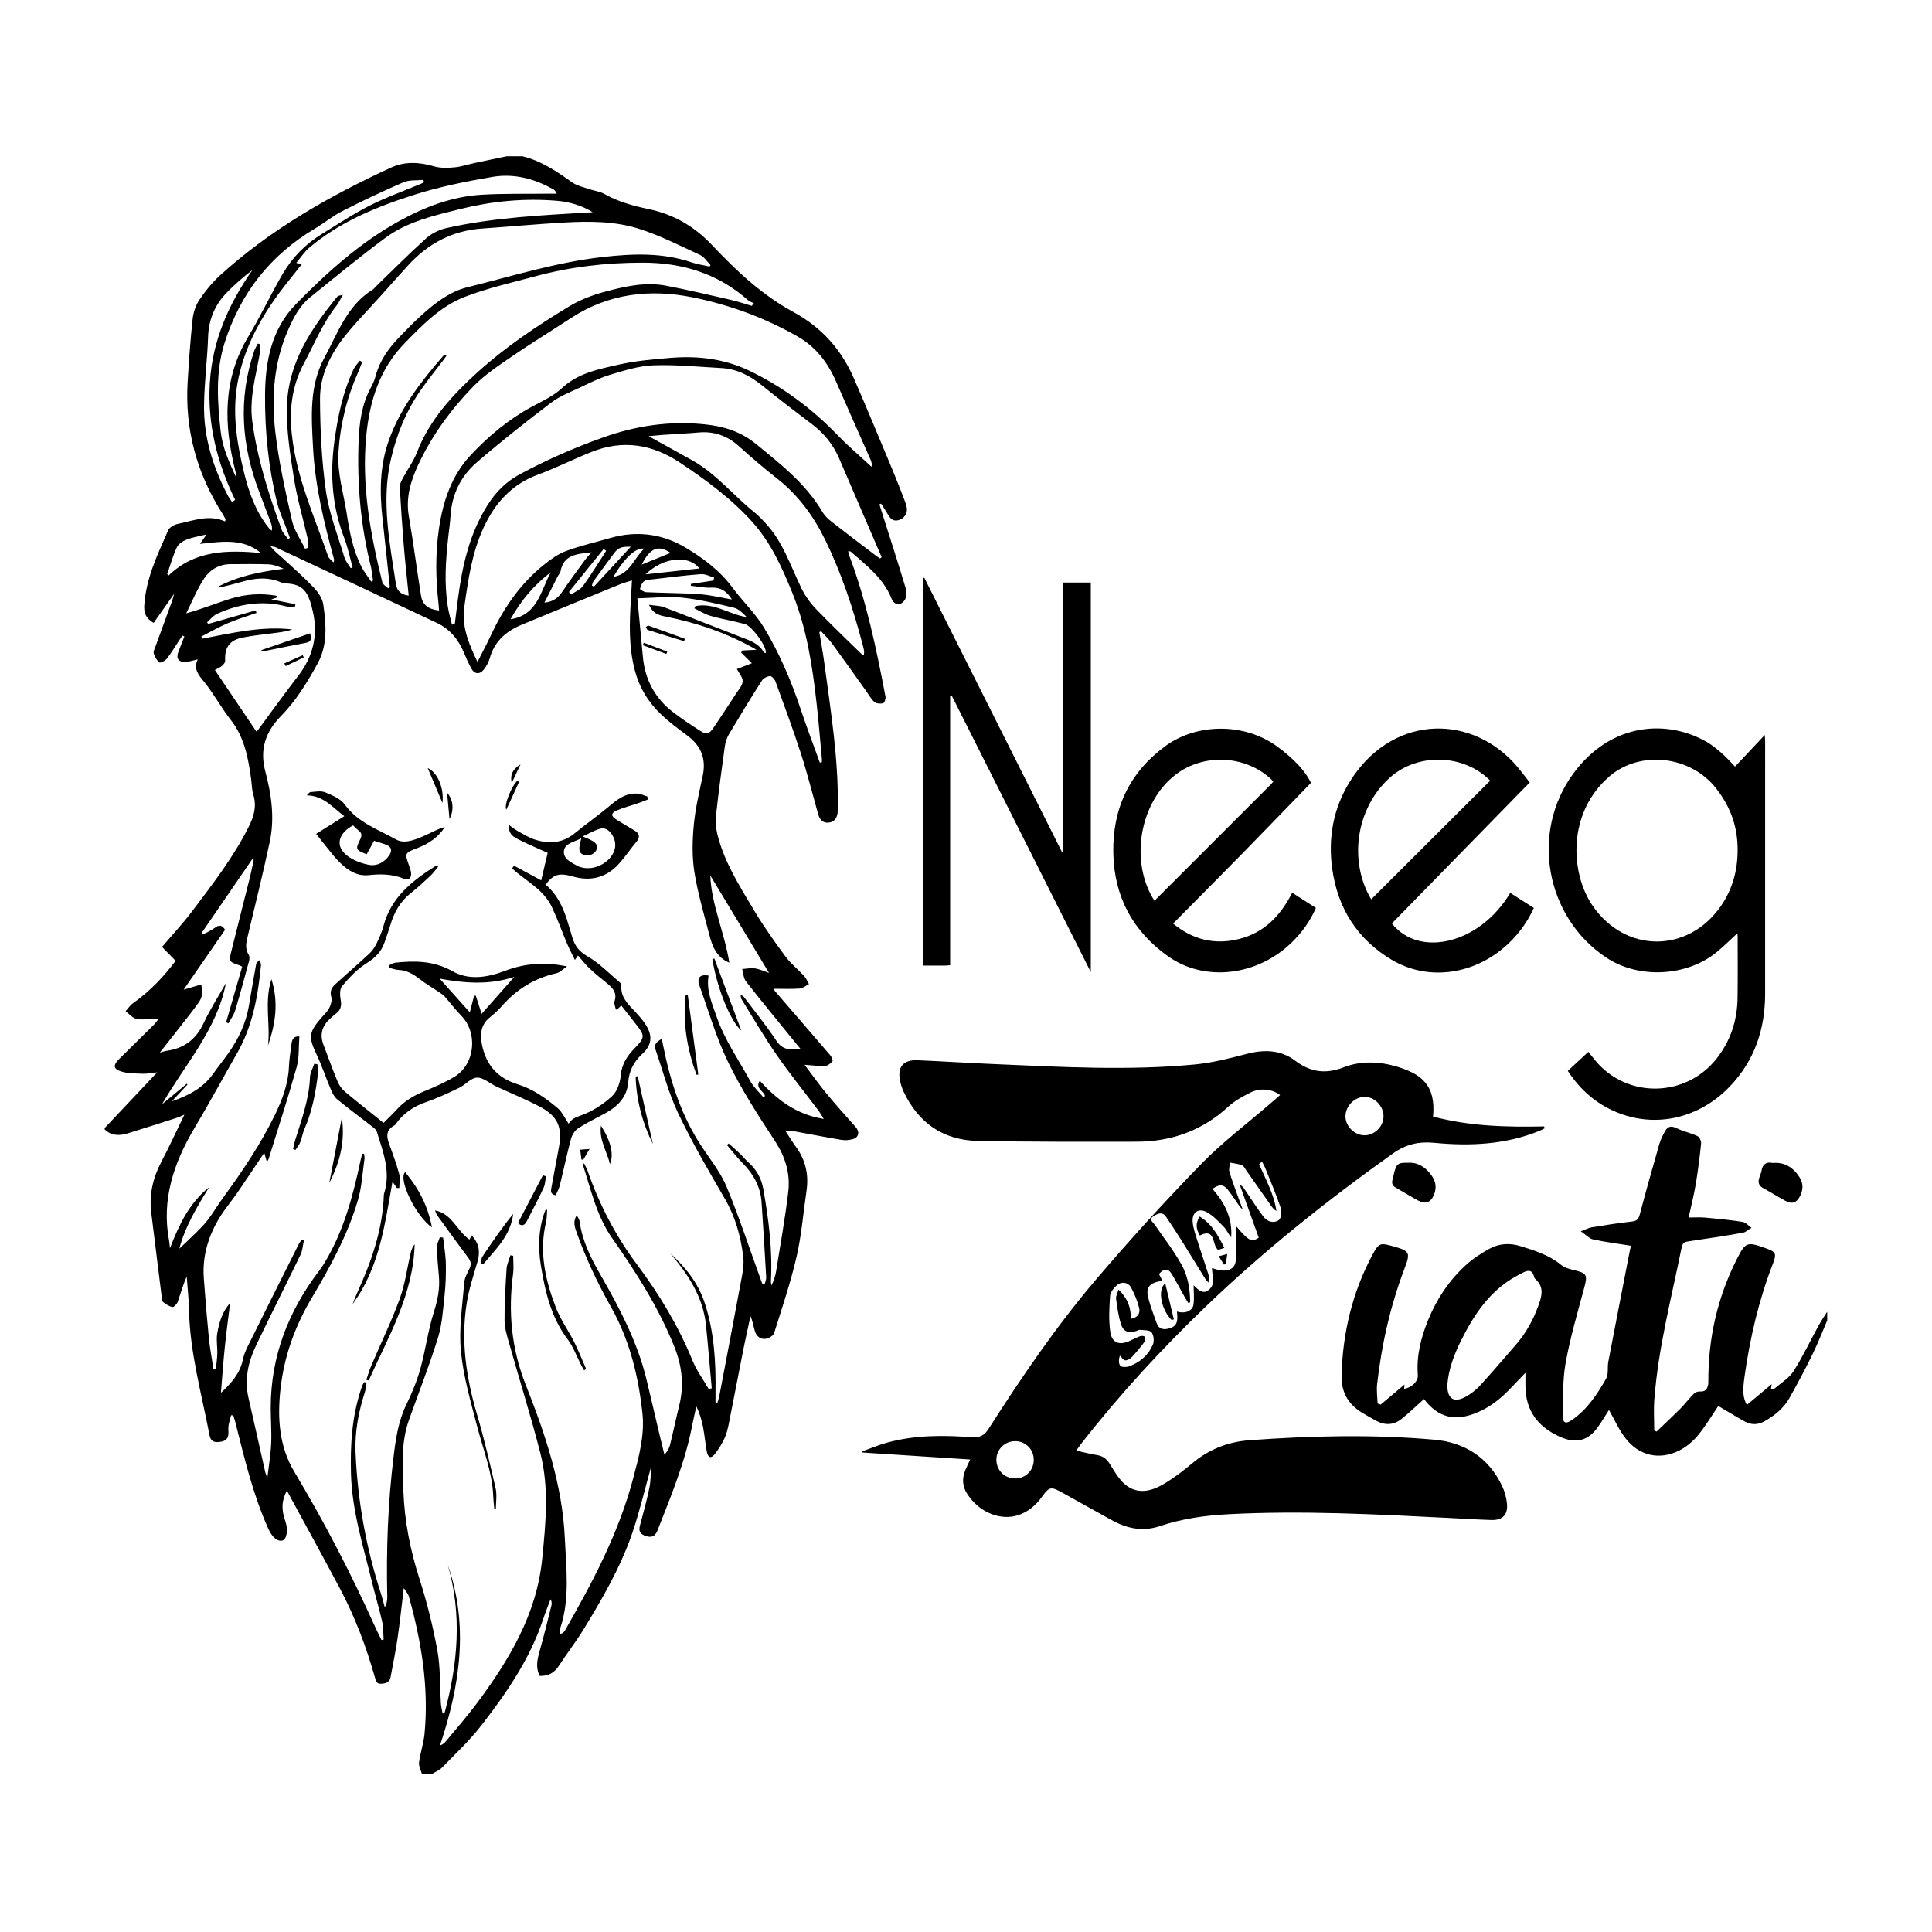 <?xml version="1.0" encoding="utf-8"?>
<!-- Generator: Adobe Illustrator 25.0.1, SVG Export Plug-In . SVG Version: 6.00 Build 0)  -->
<svg version="1.1" id="Layer_1" xmlns="http://www.w3.org/2000/svg" xmlns:xlink="http://www.w3.org/1999/xlink" x="0px" y="0px"
	 viewBox="0 0 1080 1080" style="enable-background:new 0 0 1080 1080;" xml:space="preserve">
<g>
	<path d="M292.06,87.35c10.46,2.58,19.14,8.43,27.75,14.58c2.71,1.93,6.31,2.66,9.55,3.79c2.76,0.96,5.86,1.24,8.35,2.64
		c7.79,4.41,16.19,6.7,24.86,8.52c13.96,2.93,25.61,9.64,35.56,20.21c13.47,14.3,27.92,27.86,45.31,37.29
		c15.8,8.57,26.83,20.92,33.87,37.08c7.4,17.01,14.47,34.16,21.63,51.27c2.17,5.17,4.19,10.4,6.22,15.63
		c0.68,1.74,1.38,3.51,1.72,5.33c0.6,3.23-1.39,6.14-4.55,7.06c-3.12,0.91-4.68-0.96-6.05-3.3c-1.18-2.02-2.5-3.96-3.76-5.93
		c-0.31,0.14-0.61,0.29-0.92,0.43c0.53,1.7,1.06,3.39,1.6,5.09c4.43,14.01,8.97,27.98,13.18,42.05c0.59,1.97,0.39,4.96-0.76,6.51
		c-2.48,3.35-5.77,2.69-7.33-1.2c-4.56-11.31-13.97-18.33-22.67-26c-0.26-0.23-0.74-0.2-1.46-0.38c0.14,0.78,0.16,1.42,0.37,1.98
		c9.76,25.72,15.35,52.52,20.47,79.43c0.22,1.18-0.6,3.53-1.33,3.7c-1.52,0.37-3.75,0.17-4.88-0.76c-1.8-1.49-2.94-3.76-4.34-5.71
		c-6.45-9.02-12.84-18.08-19.39-27.03c-1.77-2.43-4.02-4.51-6.05-6.75c-0.33,0.15-0.66,0.3-1,0.46c0.96,5.92,2.07,11.82,2.86,17.76
		c3.53,26.49,7.85,52.91,7.47,79.76c-0.01,0.94,0.04,1.88-0.04,2.81c-0.26,3.25-1.6,5.85-5.1,6.19c-3.33,0.33-5.04-1.85-5.89-4.87
		c-3.17-11.31-6.03-22.72-9.64-33.89c-4.35-13.46-9.29-26.74-14.13-40.04c-0.48-1.31-2.07-3.16-3.07-3.11
		c-1.59,0.08-3.71,1.16-4.56,2.49c-6.31,9.9-12.44,19.93-18.44,30.02c-1.19,2.01-1.96,4.44-2.29,6.76
		c-1.77,12.7-3.49,25.4-4.88,38.14c-0.39,3.61-0.17,7.47,0.7,10.99c3.83,15.54,12.39,28.91,20.45,42.42
		c5.33,8.93,11.38,17.46,17.56,25.84c2.98,4.04,7.08,7.24,10.51,10.97c1.16,1.27,1.81,3.01,2.69,4.53c-1.7,0.87-3.36,2.35-5.11,2.48
		c-4.77,0.35-9.58,0.12-14.58,0.12c0.19,0.37,0.36,0.96,0.73,1.38c10.3,11.94,20.64,23.85,30.89,35.83c0.75,0.88,1.59,2.82,1.2,3.3
		c-0.99,1.21-2.62,2.56-4.06,2.63c-3.53,0.17-7.1-0.34-11.52-0.64c4.3,5.68,7.96,10.89,12.01,15.78
		c5.34,6.46,10.93,12.71,16.5,18.96c2.42,2.71,1.9,5.86-1.58,6.83c-1.98,0.56-4.24,0.75-6.26,0.42c-8.56-1.42-17.07-3.12-25.61-4.66
		c-1.69-0.3-3.42-0.34-5.91-0.58c2.27,3.45,4.04,6.39,6.06,9.16c5.41,7.43,7.19,15.65,5.86,24.67c-1.82,12.29-2.78,24.77-5.57,36.84
		c-3.33,14.41-8.09,28.49-12.54,42.61c-0.46,1.46-2.99,2.92-4.74,3.17c-2.92,0.43-5.14-1.47-6-4.29c-0.81-2.66-1.17-5.46-2.46-8.37
		c-1.31,6.09-2.7,12.17-3.92,18.27c-2.47,12.42-4.82,24.87-7.3,37.29c-0.78,3.92-1.39,7.97-2.86,11.64
		c-1.4,3.52-3.53,6.84-5.86,9.86c-2.07,2.68-3.83,2.1-4.46-1.28c-0.83-4.46-1.21-9.01-2.06-13.47c-0.76-4.02-1.89-7.96-3.79-11.89
		c-0.79,3.54-1.66,7.07-2.34,10.63c-3.74,19.68-11.29,38.12-18.56,56.64c-1.17,2.98-2.19,6.91-7.31,5.21
		c-3.28-1.09-4.17-2.74-3.3-5.96c1.88-6.96,3.78-13.93,5.25-20.98c0.79-3.81,0.7-7.8,1.03-12.05c-3.62,12.89-6.52,25.46-10.69,37.6
		c-6.55,19.03-16.65,36.4-27.09,53.51c-4.31,7.06-9.44,13.61-13.95,20.55c-2.51,3.86-5.84,5.62-10.57,5.54
		c-2.55-4.81-1.32-9.6,0.09-14.55c2.33-8.21,4.33-16.51,6.41-24.79c0.27-1.07,0.23-2.23-0.5-3.53c-1.41,3.79-2.92,7.53-4.2,11.36
		c-7.39,22.16-20.43,41.1-34.54,59.28c-6.52,8.39-14.41,15.73-21.84,23.39c-1.52,1.57-3.76,2.44-5.67,3.63c-1.87,0-3.74,0-5.62,0
		c-0.59-2.15-1.9-4.39-1.63-6.43c0.7-5.41,2.58-10.69,3.09-16.11c2.48-26.19-1.81-51.66-8.79-76.79c-0.37-1.34-1.47-2.48-2.81-4.64
		c-1.24,10.16-2.16,19.07-3.46,27.92c-1.08,7.38-2.59,14.71-3.96,22.05c-0.51,2.73-2.44,3.35-5.01,3.57
		c-2.94,0.25-3.19-1.68-3.73-3.59c-4.85-17.14-11.11-33.75-19.46-49.49c-9.69-18.25-19.68-36.34-29.76-54.92
		c-3.02,5.92-3.13,10.68-0.79,17.34c1.59,4.52,0.77,9.85-1.62,10.56c-2.75,0.81-5.82-1.83-7.92-6.48
		c-8.61-19.11-13.35-39.41-18.46-59.59c-0.33-1.31-0.78-2.58-1.18-3.87c-0.4-0.01-0.8-0.02-1.2-0.03c-0.5,1.95-1.14,3.87-1.44,5.85
		c-0.24,1.57,0.07,3.2-0.07,4.79c-0.31,3.5-2.95,4.07-5.75,4.32c-2.73,0.24-4.27-1.05-4.78-3.72c-4.45-23.33-11.01-46.3-11.49-70.3
		c-0.12-6.15-0.84-12.3-1.28-18.45c-2.14,4.65-3.38,9.39-4.99,14.01c-0.44,1.26-2.17,3.13-2.98,2.98c-1.87-0.34-3.7-1.58-5.24-2.82
		c-0.65-0.53-0.65-1.97-0.79-3.02c-1.96-15.62-3.89-31.25-5.82-46.88c-1.26-10.16,0.95-19.56,5.71-28.59
		c4.38-8.32,8.27-16.89,12.81-26.24c-1.89,0.82-2.79,1.3-3.75,1.61c-9.25,2.97-18.49,5.97-27.78,8.82
		c-4.63,1.42-9.16,1.52-13.02-2.14c0-0.27,0-0.53,0-0.8c9.55-10.13,19.1-20.27,29.35-31.15c-3.51,0.37-5.76,0.87-7.98,0.78
		c-4.05-0.17-8.29-0.06-12.08-1.24c-4.55-1.42-4.67-3.53-1.26-6.91c6.55-6.48,13.13-12.94,19.67-19.43c0.69-0.69,1.22-1.54,2.4-3.04
		c-2.12,0-3.37-0.01-4.63,0c-2.66,0.02-5.48,0.63-7.92-0.09c-2.18-0.65-3.92-2.77-5.86-4.23c1.36-1.5,2.5-3.33,4.12-4.46
		c9.51-6.64,17.27-14.95,23.85-23.7c-2.9-2.96-5.53-5.64-7.6-7.76c6.08-7.16,11.92-13.39,17.01-20.18
		C119.01,494,130.66,479,139.17,461.9c2.83-5.68,4.41-11.32,2.43-17.69c-0.82-2.64-0.8-5.54-1.17-8.32
		c-1.61-11.97-3.7-23.66-11.54-33.62c-5.27-6.7-9.33-14.36-14.68-20.99c-3.17-3.93-6.25-7.22-3.66-12.71
		c-2.53,0.57-4.58,1.29-6.66,1.43c-4.03,0.27-5.56-1.85-4.2-5.54c1.07-2.9,2.25-5.77,3.38-8.65c-0.36-0.18-0.72-0.36-1.09-0.53
		c-0.77,1.15-1.55,2.3-2.32,3.46c-2.14,3.23-4.11,6.59-6.51,9.61c-0.89,1.12-3.55,2.39-4.05,1.97c-1.46-1.22-2.62-3.15-3.14-5.01
		c-0.34-1.21,0.55-2.82,1.05-4.19c3.05-8.41,6.14-16.8,9.2-25.21c0.36-1,0.59-2.05,1.13-3.97c-4.22,5.99-7.86,11.15-11.46,16.26
		c-4.37-2.57-5.53-5.51-5.22-10.02c1.03-15.07,7.45-28.32,13.35-41.74c0.74-1.68,3.33-3.16,5.3-3.56c8.76-1.79,17.45-5.47,26.5-1.39
		c0.16-0.8,0.33-1.12,0.24-1.3c-0.55-1.06-1.12-2.11-1.76-3.12c-14.35-22.57-21.05-47.16-19.38-73.91
		c0.73-11.58,1.51-23.17,2.76-34.7c0.4-3.73,1.69-7.74,3.76-10.83c3.32-4.94,7.19-9.7,11.58-13.7c28.25-25.67,61-44.31,95.45-60.18
		c7.93-3.66,15.97-3.14,24.25-0.74c3.53,1.03,7.55,0.89,11.29,0.55c3.82-0.35,7.55-1.63,11.33-2.44c5.97-1.28,11.94-2.52,17.92-3.77
		C286.18,87.35,289.12,87.35,292.06,87.35z M369.55,580.87c0.28,0.35,0.53,0.52,0.59,0.75c0.19,0.78,0.31,1.57,0.46,2.36
		c4.04,20.44,10.28,40.01,22.03,57.52c4.83,7.2,10.37,14.22,13.64,22.12c6.97,16.87,12.68,34.27,18.9,51.44
		c0.35,0.95,0.71,1.9,1.06,2.85c0.39,0.03,0.78,0.05,1.17,0.08c0.32-1.33,0.98-2.67,0.91-3.97c-0.79-13.99-1.64-27.97-2.59-41.95
		c-0.59-8.67-4.53-15.75-10.58-21.88c-3.12-3.15-5.84-6.7-8.74-10.07c0.3-0.3,0.61-0.6,0.91-0.9c2.02,1.8,4.09,3.55,6.05,5.41
		c1.64,1.56,3.05,3.38,4.75,4.87c4.72,4.13,7.56,9.22,8.63,15.4c2.93,16.89,5.17,33.83,4.21,51.04c-0.05,0.9,0.17,1.81,0.27,2.71
		c1.28-2.64,2.18-5.17,2.59-7.78c2.39-14.89,5.07-29.75,6.84-44.71c1.21-10.2-1.67-19.52-7.5-28.4c-9.36-14.25-18.65-28.71-26.11-44
		c-6.69-13.72-10.94-28.64-16.13-43.08c-1.49-4.13,0.6-6.2,5.19-5.33c-1.43,8.3,1.95,15.62,4.57,23.2
		c4.45,12.88,12.3,23.93,18.69,35.74c1.81,3.34,4.83,6.03,7.3,9.02c0.33-0.21,0.65-0.42,0.98-0.63c-0.68-2.86-5.72-4.39-2.9-8.53
		c9.57,10.55,20.36,18.9,35.74,21.33c-1.33-2.11-2.07-3.51-3.02-4.76c-7.79-10.35-15.97-20.43-23.34-31.07
		c-6.98-10.07-13.14-20.7-19.62-31.11c-0.39-0.63-0.33-1.54-0.48-2.32c1.13,0.3,1.66,0.84,2.11,1.44
		c6.02,8.02,12.39,15.8,17.89,24.15c3.51,5.33,7.89,5.16,13.48,4.52c-0.76-0.91-1.17-1.39-1.57-1.88
		c-9.69-11.93-19.47-23.79-28.96-35.87c-1.38-1.75-1.41-4.57-2.06-6.89c2.4-0.14,4.87-0.71,7.19-0.33c2.79,0.46,5.45,1.71,7.79,2.5
		c-11.05-18.33-22.11-36.67-32.83-54.45c0.57,16.15,7.95,31.85,10.64,48.75c-7.32-3.11-9.56-9.3-11.21-15.7
		c-3-11.64-6.47-23.23-8.34-35.07c-1.35-8.57-1.13-17.57-0.31-26.25c0.87-9.27,3.09-18.43,5.01-27.57c2-9.47-1-16.72-8.67-22.41
		c-4.93-3.66-9.91-7.33-14.36-11.54c-7.28-6.88-12.35-14.97-14.98-25.02c-3.41-13-3-25.93-2.18-39.01c0.22-3.51,0.38-7.03,0.6-11.14
		c-2.78,0.9-4.84,1.42-6.79,2.22c-18.27,7.48-36.53,14.96-54.76,22.53c-8.65,3.59-15.26,9.17-17.91,18.65
		c-0.63,2.26-1.84,4.49-3.28,6.35c-2.38,3.08-5.37,2.72-7.16-0.69c-1.43-2.71-2.72-5.5-3.88-8.34c-3.04-7.47-7.84-13.44-15.17-16.91
		c-30.02-14.19-60.11-28.25-90.19-42.31c-0.87-0.41-1.93-0.4-2.91-0.59c1.96,2.63,4.26,4.33,6.36,6.25
		c6,5.51,12.15,10.89,17.76,16.78c2.47,2.59,4.91,6.13,5.39,9.51c1.58,11.12,2.57,22.47-3.13,32.92
		c-5.77,10.56-12.04,20.8-20.55,29.5c-8.53,8.71-12.04,18.51-8.7,31.03c3.42,12.78,5.28,26.08,2.45,39.3
		c-3.86,18.01-8.3,35.89-12.57,53.81c-0.77,3.23-1.11,6.24,0.8,9.25c0.53,0.84,0.53,2.29,0.25,3.33c-2.5,9.28-5,18.58-7.78,27.78
		c-0.78,2.56-2.51,4.83-3.81,7.24c-0.43-0.2-0.85-0.4-1.28-0.6c2.99-10.33,5.97-20.65,8.99-31.07c-0.64-0.31-1.08-0.6-1.57-0.76
		c-5.88-2.02-5.95-2.04-4.4-8.27c3.45-13.87,6.99-27.72,10.45-41.58c0.75-3.01,1.31-6.07,1.95-9.1c-0.28-0.12-0.56-0.24-0.83-0.36
		c-9.42,13.74-18.85,27.47-28.27,41.21c0.24,0.29,0.48,0.57,0.73,0.86c2.26-1.24,4.69-2.27,6.75-3.79c2.42-1.78,4.02-1.38,5.61,1.16
		c-7.62,11.01-15.2,21.97-23.15,33.47c3.66-1.08,6.76-1.99,9.93-2.92c0.58,7.15,0.61,7.18-3.14,12.35c-1.88,2.59-3.9,5.09-5.87,7.62
		c-4.54,5.81-9.1,11.61-14.22,18.14c1.94-0.52,2.93-0.89,3.95-1.04c9.71-1.39,16.34-6.45,20.55-15.5
		c3.58-7.69,8.25-14.88,12.44-22.29c-5.08,26.17-23,45.47-35.72,67.71c4.61-3.82,9.22-7.65,13.82-11.47
		c0.14,0.15,0.28,0.3,0.42,0.45c-2.71,2.89-5.42,5.79-8.76,9.36c9.83-3.33,17.7-7.73,23.26-15.61c2.7-3.82,5.66-7.45,8.35-11.28
		c5.59-7.96,9.75-16.57,11.42-26.24c1.36-7.89,2.67-15.79,4.13-23.67c0.14-0.78,1.17-1.4,1.79-2.09c0.32,0.88,0.98,1.8,0.9,2.65
		c-1.66,17.26-4.65,34.15-13.45,49.49c-7.91,13.79-15.45,27.79-23.58,41.44c-11.69,19.62-18.75,40.16-14.33,63.36
		c0.25,1.33,0.32,2.7,0.48,4.05c5.06-13.07,10.78-25.25,21.89-34.08c-6.93,11.16-13.59,22.41-16.66,34.35
		c2.93-2.79,6.35-5.92,9.64-9.2c2.27-2.26,4.54-4.56,6.45-7.11c2.88-3.84,5.33-8.01,8.16-11.89c10.81-14.8,21.07-29.94,29.11-46.46
		c4.18-8.59,7.51-17.39,7.91-27.11c0.18-4.26,0.87-8.51,1.43-12.75c0.32-2.38,1.15-4.4,4.39-4.1c-0.45,5.82,0,11.76-1.51,17.14
		c-4.83,17.23-10.38,34.25-15.67,51.34c-0.12,0.4-0.42,0.75-0.98,1.72c-0.57-2.04-0.94-3.34-1.47-5.2
		c-5.24,7.81-10.07,15.14-15.04,22.37c-3.25,4.73-7.04,9.12-10.01,14.02c-6.22,10.26-9.6,21.43-8.74,33.56
		c0.79,11.2,1.72,22.39,2.83,33.56c0.59,5.91,1.71,11.77,2.6,17.65c0.43-0.01,0.87-0.02,1.3-0.03c0.29-2.99,0.75-5.97,0.83-8.97
		c0.1-3.63-0.64-7.36-0.08-10.9c1.04-6.55,3.11-12.83,7.23-17.16c-0.95,7.79-2.11,16.19-2.97,24.63c-0.87,8.5-1.46,17.03-2.16,25.49
		c5.53-5.12,10.61-10.63,12.26-18.55c0.54-2.58,1.58-5.13,2.76-7.5c9.48-19.14,19.05-38.25,28.62-57.35c0.41-0.81,1.1-1.47,1.66-2.2
		c0.36,0.16,0.71,0.31,1.07,0.47c-0.6,2.65-0.73,5.54-1.88,7.92c-8.18,16.94-16.71,33.7-24.83,50.67
		c-4.46,9.33-6.64,19.13-4.21,29.58c3.21,13.78,6.22,27.61,9.35,41.42c0.17,0.75,0.56,1.45,1.15,2.95
		c0.82-6.99,1.87-13.02,2.14-19.07c0.29-6.65-0.25-13.34-0.25-20.01c0-28.76,9.88-54.03,27.16-76.68c1.05-1.38,2-2.83,2.9-4.31
		c10.71-17.64,15.87-37.25,20.13-57.17c0.28-1.31,0.65-2.6,0.98-3.9c0.33,0.05,0.67,0.09,1,0.14c0.09,0.95,0.38,1.93,0.24,2.85
		c-1.11,7.65-1.47,15.53-3.63,22.89c-5.71,19.47-15.44,37.3-25.72,54.58c-9.59,16.11-15.64,32.93-17.64,51.43
		c-1.74,16.05-0.71,31.81,7.69,45.85c16.75,28.01,31.74,56.9,45.16,86.63c1.15,2.55,2.44,5.04,3.66,7.56c0.4-0.1,0.8-0.2,1.2-0.3
		c-0.26-3.36-0.12-6.82-0.85-10.07c-1.61-7.16-3.76-14.2-5.49-21.34c-4.91-20.22-11.33-40.11-11.93-61.23
		c-0.47-16.71,0.6-33.11,6.2-49c0.28-0.79,0.79-1.49,1.19-2.24c0.43,0.09,0.87,0.19,1.3,0.28c-0.29,1.76-0.37,3.58-0.91,5.26
		c-3.51,11.02-5.72,22.17-5.22,33.87c1.14,26.88,5.87,53.08,14.15,78.66c0.84,2.59,1.46,5.24,2.19,7.86c1.09-2.04,1.43-4,1.39-5.95
		c-0.62-26.23,0.35-52.41,3.54-78.45c1.21-9.91,2.65-19.81,7.15-29.04c3.14-6.44,5.92-13.16,7.83-20.05
		c2.89-10.41,4.24-21.28,7.5-31.55c2.11-6.66,3.44-13.06,2.85-19.94c-0.47-5.45-1.01-10.9-1.14-16.37
		c-0.04-1.85,1.06-3.72,1.64-5.58c0.61,0.07,1.22,0.14,1.83,0.21c0.54,4.84,1.44,9.66,1.54,14.51c0.12,6-0.09,12.06-0.74,18.03
		c-0.87,7.91-1.35,16.05-3.69,23.57c-4.79,15.41-10.71,30.46-16.14,45.67c-4.62,12.95-3.65,26.33-3.17,39.7
		c0.6,16.82,3.79,33.05,8.94,49.1c4.23,13.17,7.61,26.71,10.08,40.32c1.75,9.65,1.33,19.7,1.96,29.56c0.12,1.87,0.63,3.72,0.95,5.57
		c0.35-0.05,0.71-0.11,1.06-0.16c7.46-27.55,9.94-55.2,1.78-83.07c11.95,34.13,6.88,67.62-4.32,101.12
		c1.51-0.56,2.45-1.32,3.21-2.24c5.87-7.11,11.98-14.04,17.48-21.43c18.02-24.23,33.37-49.68,36.46-80.74
		c1.96-19.75,3.95-39.56-1.04-59.03c-5.27-20.56-11.64-40.84-17.41-61.28c-1.19-4.21-2.57-8.57-2.6-12.87
		c-0.07-9.61,0.52-19.24,1.13-28.84c0.16-2.57,1.39-5.07,2.13-7.6c0.52,0.09,1.04,0.18,1.57,0.27c0,3.38,0.38,6.81-0.06,10.13
		c-2.86,21.24-0.86,41.97,7.02,61.88c11.05,27.94,20.63,56.14,21.95,86.57c0.72,16.56,2.85,33.1-2.51,49.32
		c-0.35,1.07-0.05,2.35-0.05,3.54c1.49-0.53,2.13-1.17,2.57-1.92c15.54-27.18,30.17-54.73,38.21-85.3
		c3.11-11.84,6.42-23.77,5.14-35.91c-2.19-20.81-7.13-41.11-17.53-59.56c-7.77-13.78-14.44-27.99-19.66-42.91
		c-0.98-2.81-1.43-5.61,0.4-8.36c0.94,1.14,1.5,2.3,1.67,3.52c1.51,10.67,6.15,20.07,11.44,29.28
		c10.73,18.68,20.8,37.68,25.92,58.83c2.36,9.73,4.6,19.49,6.91,29.24c1.02,4.29,2.08,8.58,3.12,12.86
		c1.64-1.83,2.67-3.59,3.14-5.49c1.82-7.39,3.37-14.85,5.19-22.24c2.76-11.2,1.47-22.02-2.76-32.6
		c-8.75-21.86-21.36-41.57-34.78-60.72c-8.74-12.47-11.79-26.95-16.35-40.95c-0.03-0.08,0.13-0.22,0.59-0.93
		c0.75,1.53,1.48,2.7,1.92,3.96c6.56,18.95,15.71,36.52,27.71,52.62c12.42,16.65,23.13,34.28,31,53.62
		c2.29,5.64,6.03,10.69,9.11,16.02c0.56-0.14,1.12-0.28,1.68-0.42c-1.06-11.76-2.02-23.54-3.22-35.29
		c-1.61-15.8-9.97-28.34-19.91-40.1c8.47,7.74,15.47,16.44,19.12,27.44c5.43,16.35,6.37,33.25,6.12,50.29c-0.03,1.87,0,3.74,0,5.62
		c0.36,0.02,0.72,0.04,1.08,0.06c0.33-1.12,0.75-2.22,0.97-3.35c4.32-22.69,8.67-45.38,12.87-68.1c0.6-3.25,0.99-6.7,0.6-9.95
		c-1.38-11.47-4.38-22.38-10.31-32.57c-9.12-15.69-18.29-31.43-26.09-47.79c-5.41-11.36-8.57-23.8-12.7-35.76
		C365.31,583.47,367.63,582.31,369.55,580.87z M458.3,426.33c0.36-0.08,0.71-0.16,1.07-0.24c0.04-0.48,0.16-0.98,0.11-1.45
		c-0.97-10.38-1.81-20.77-2.96-31.13c-2.35-21.14-5.52-42.06-13.57-62.02c-5.78-14.34-12.06-28.23-22.53-39.87
		c-11.73-13.03-25.73-23.24-40.2-32.92c-15.52-10.38-31.96-13.06-49.49-6.08c-10.14,4.04-19.93,8.99-30.16,12.77
		c-14.68,5.43-23.97,15.95-30.31,29.69c-6.48,14.04-8.57,29.12-10.71,44.22c-1.55,10.91,2.39,20.36,7.35,30.71
		c2.76-5.44,5.29-10.11,7.53-14.92c7.09-15.23,16.43-28.78,29.59-39.37c3.8-3.06,7.98-6.06,12.49-7.73
		c7.97-2.95,16.34-4.85,24.53-7.22c15.06-4.35,29.45-2.38,42.71,5.65c9.71,5.87,18.77,12.69,25.69,22.04
		c5.64,7.62,12.73,14.28,17.59,22.32c8.78,14.51,15.42,30.14,20.77,46.3C451.06,406.9,454.79,416.58,458.3,426.33z M245.44,341.28
		c-0.14-1.68-0.2-3-0.35-4.31c-1.6-14-1.74-27.95,0.36-41.96c2.28-15.16,7.15-29.34,17.61-40.53c9.92-10.61,21.15-19.99,34.11-27.03
		c5.86-3.18,12.22-6.04,16.99-10.5c8.99-8.4,20.3-10.51,31.34-13.04c9.46-2.17,19.27-3.01,28.98-3.83c15.39-1.3,30.4,0.4,44.55,7.23
		c18.61,8.98,34.87,21.11,49.22,35.96c6,6.2,12.62,11.81,18.96,17.69c0.32-1.69-0.07-2.9-0.58-4.06
		c-6.42-14.53-12.94-29.02-19.27-43.6c-4.66-10.72-11.35-19.45-21.74-25.35c-18.28-10.38-37.77-17.54-58.26-21.7
		c-24.01-4.87-47.04-2.23-68.07,11.48c-11.19,7.29-22.58,14.28-33.58,21.83c-7.36,5.05-14.95,10.12-21.12,16.46
		c-12.52,12.87-23.11,27.38-30.77,43.74c-4.21,9-7.06,18.35-5.29,28.69c2.53,14.74,4.45,29.59,6.8,44.37
		C236.18,338.11,239.22,340.53,245.44,341.28z M252.65,349.16c0.52-0.09,1.05-0.18,1.57-0.27c0.58-4.6,1.14-9.19,1.73-13.79
		c2.41-18.54,6.39-36.57,16.55-52.69c4.57-7.26,10.3-13.1,17.98-17.23c15.07-8.11,30.64-14.95,46.78-20.68
		c18.43-6.56,37.15-9.32,56.71-7.29c10.77,1.12,20.15,4.02,28.83,11.13c13.8,11.3,27.76,22.19,36.99,37.89
		c1.25,2.12,3.21,3.95,5.18,5.49c8.08,6.33,16.28,12.5,24.45,18.72c0.83,0.63,1.71,1.18,2.57,1.77c0.28-0.26,0.57-0.51,0.85-0.77
		c-7.91-18.36-15.85-36.71-23.72-55.09c-3.34-7.81-8.45-14.12-15.23-19.24c-9.38-7.08-18.72-14.23-27.86-21.61
		c-6.73-5.44-14.04-9.28-22.78-9.75c-12.66-0.68-25.36-1.99-37.99-1.53c-8.09,0.3-16.21,2.89-24.08,5.24
		c-5.96,1.78-11.62,4.65-17.27,7.31c-5.42,2.55-11.19,4.78-15.89,8.36c-14.11,10.75-28.06,21.76-41.49,33.33
		c-8.99,7.75-14.02,18.05-14.71,30.19c-0.21,3.6-0.75,7.18-1.15,10.76c-1.49,13.31-2.5,26.63-0.29,39.96
		C250.91,342.68,251.87,345.9,252.65,349.16z M420.2,170.97c0.4-0.5,0.81-1,1.21-1.49c-1.07-0.52-2.32-0.84-3.18-1.6
		c-16.82-14.98-36.82-21.06-58.97-21.05c-20.27,0-40.28,2.28-59.87,7.58c-13.26,3.59-26.78,6.61-39.55,11.53
		c-13.65,5.26-23.96,15.96-33.96,26.28c-13.69,14.12-19.26,32.05-21.13,51.26c-2.72,27.97,2.31,55.12,8.98,82.06
		c0.32,1.3,2.13,2.24,3.25,3.35c0.31-0.26,0.63-0.52,0.94-0.77c-1.37-12.85-2.71-25.7-4.13-38.54c-1.64-14.89-1.49-29.55,3.75-43.91
		c6.64-18.2,18.29-33.05,30.8-47.38c0.05-0.06,0.44,0.19,1.25,0.56c-0.79,1.09-1.51,2.1-2.25,3.08
		c-3.95,5.22-8.06,10.33-11.82,15.68c-8.5,12.07-13.99,25.65-17.17,39.86c-5.19,23.21-0.48,46.27,3,69.25
		c0.58,3.86,3.34,5.81,7.11,6.22c-0.94-9.54-2-18.92-2.77-28.32c-0.89-10.76-1.61-21.53-2.2-32.31c-0.09-1.57,0.8-3.3,1.58-4.78
		c2.63-4.94,6.04-9.55,8.04-14.72c7.1-18.28,19.91-32.11,34.07-44.92c15.52-14.03,32.86-25.63,50.68-36.44
		c6.06-3.68,12.94-6.39,19.8-8.24c11.33-3.06,22.95-5.78,34.82-3.48c11.79,2.28,23.5,5,35.21,7.69
		C411.92,168.36,416.04,169.77,420.2,170.97z M396.64,149.01c0.18-0.27,0.36-0.55,0.54-0.82c-1.91-1.92-3.49-4.58-5.8-5.65
		c-11.35-5.23-22.59-11.01-34.46-14.74c-13.31-4.18-27.45-4.2-41.37-3.42c-15.34,0.86-30.65,2.31-45.98,3.37
		c-16.61,1.14-30.18,8.31-41.29,20.44c-5.41,5.91-10.71,11.93-16.06,17.89c-6.42,7.15-13.19,14.02-19.19,21.51
		c-8.27,10.32-14.21,22.2-14.14,35.51c0.09,17.18,0.89,34.5,3.33,51.49c1.8,12.56,6.62,24.7,10.3,36.97
		c0.65,2.17,2.32,4.04,3.51,6.04c0.36-0.15,0.72-0.3,1.08-0.45c-1.53-5.46-2.63-11.09-4.66-16.36c-6.69-17.4-8.05-35.1-5.58-53.57
		c1.89-14.17,4.73-27.89,10.8-40.84c0.82-1.75,2.3-3.18,3.48-4.77c0.43,0.25,0.87,0.5,1.3,0.75c-0.74,1.89-1.4,3.82-2.22,5.67
		c-6.37,14.3-10.04,29.24-11.03,44.89c-0.73,11.57,2.81,22.48,4.54,33.67c1.62,10.45,3.51,20.85,8.4,30.37
		c1.49,2.9,3.59,5.48,5.41,8.2c0.33-0.21,0.65-0.43,0.98-0.64c-0.25-1.71-0.49-3.42-0.74-5.12c-0.12-0.79-0.2-1.6-0.39-2.37
		c-5.82-23.11-7.84-46.56-6.93-70.37c0.4-10.57,1.77-20.73,6.92-30.14c1.08-1.98,2.01-4.11,2.58-6.29
		c2.25-8.55,7.18-15.45,13.19-21.68c4.17-4.33,8.35-8.68,12.83-12.68c7.41-6.62,15.48-12.86,25.11-15.25
		c25.23-6.26,50.08-14.07,76.15-16.99c16.73-1.87,32.97-2.47,49.1,2.95C389.66,147.71,393.2,148.22,396.64,149.01z M331.3,118.62
		c-5.95-3.71-12.91-5.82-20.3-6.41c-18-1.45-35.74,0.19-53.28,4.54c-14.8,3.67-29.84,7-42.32,16.23
		c-14.37,10.64-28.18,22.04-42.1,33.28c-5.86,4.73-9.23,11.31-12.21,18.1c-8.05,18.31-9.43,37.67-7.2,57.04
		c1.92,16.66,5.64,33.15,9.32,49.55c1.24,5.52,4.78,10.52,7.27,15.76c0.59-0.13,1.18-0.26,1.77-0.4c0-1.44,0.27-2.94-0.04-4.31
		c-2.64-11.58-6.09-23.03-7.92-34.73c-2.12-13.56-4.37-27.39-3.86-41c0.88-23.75,13.65-42.79,28.25-60.58
		c0.35-0.42,1.25-0.39,2.99-0.87c-1.49,2.58-2.26,4.42-3.45,5.92c-7.89,9.95-12.57,21.65-18.46,32.72
		c-6.73,12.66-8.11,25.83-6.6,39.65c2.6,23.82,12.51,45.47,20.23,67.77c0.47,1.36,1.98,2.35,3.01,3.51
		c0.45-0.99,0.39-1.51,0.25-2.01c-5.54-20.37-10.52-40.74-11.65-62.06c-0.92-17.41-2.22-34.51,6.41-50.48
		c7.43-13.74,12.64-29.11,26.98-37.98c0.66-0.41,1.14-1.12,1.72-1.68c9.32-9.01,18.44-18.24,28.07-26.91
		c3.03-2.72,7.2-4.82,11.19-5.73C276.43,121.41,304.05,120.3,331.3,118.62z M120.12,374.52c7.88,11.69,15.44,22.9,23.33,34.6
		c7.98-10.79,15.44-21.21,23.27-31.35c8.31-10.77,11.16-22.74,8.19-35.85c-2.48-10.95-5.25-15.37-14.95-15.78
		c-1.05-0.04-2.15-0.29-3.12-0.7c-7.31-3.11-14.61-2.27-21.96-0.13c-3.71,1.08-7.48,1.99-11.24,2.9c-0.72,0.18-1.52,0.03-2.28,0.03
		c11.7-6.28,24.25-8.71,37.25-10.28c-2.8-1.24-5.66-2.38-8.56-2.5c-7.07-0.28-14.16-0.09-21.25-0.09c-6.28,0-11.41,3.08-14.6,7.86
		c-4.05,6.08-6.8,13.04-10.11,19.62c8.89-2.4,16.87-5.75,25.11-8.27c8.33-2.54,16.94-3.06,25.49-1.54c0.03,0.33,0.05,0.66,0.08,1
		c-0.8,0.25-1.59,0.5-3.16,0.99c5.02,1.01,9.28,1.87,13.53,2.73c-0.07,0.43-0.14,0.85-0.21,1.28c-1.63,0-3.35,0.35-4.88-0.05
		c-13.41-3.55-26.24-1.49-38.62,4.09c-2.18,0.98-3.81,3.16-5.7,4.79c0.23,0.3,0.46,0.6,0.69,0.9c8.84-2.52,17.69-5.05,26.53-7.57
		c0.14,0.48,0.28,0.96,0.41,1.44c-5.37,1.89-10.85,3.52-16.08,5.75c-5.04,2.15-9.82,4.92-14.71,7.41c0.18,0.4,0.37,0.81,0.55,1.21
		c16.6-3.15,33.11-7.13,50.27-5.16c-2.72,1-5.53,1.41-8.33,1.8c-6.48,0.89-13.01,1.47-19.41,2.73c-7.4,1.46-10.19,5.65-9.78,13.01
		c0.05,0.91-0.92,2.1-1.74,2.79C123.08,373.08,121.7,373.63,120.12,374.52z M161.03,301.28c0.33-0.19,0.66-0.37,1-0.56
		c-0.5-1.43-0.99-2.86-1.51-4.28c-1.92-5.24-4.37-10.34-5.69-15.72c-4.83-19.69-6.81-39.8-6.67-60.01
		c0.13-18.66,3.6-36.77,17.27-50.71c17.31-17.66,35.71-34.24,57.52-46.32c14.33-7.94,29.61-13.81,46.15-14.82
		c12.39-0.75,24.84-0.44,37.27-0.6c1.4-0.02,2.8,0,4.88,0c-0.78-1.15-1-1.86-1.48-2.14c-10.73-6.22-22.43-9.31-34.59-7.22
		c-14.71,2.52-29.49,5.48-43.68,10c-20.98,6.68-41.42,15.05-58.58,29.53c-2.68,2.26-4.64,5.36-7.32,8.53
		c2.08,0.49,2.88,0.68,3.1,0.73c-5.24,6.75-10.78,13.25-15.61,20.24c-10.36,14.99-18.26,31.26-20.82,49.41
		c-2.21,15.64,0.36,31.21,4.05,46.46c2.71,11.2,6.53,22.04,13.86,31.25c0.49,0.62,1.17,1.09,1.77,1.63c0.3-1.78-0.05-3.15-0.54-4.47
		c-2.14-5.75-4.3-11.5-6.5-17.24c-9.95-25.95-11.86-52.18-2.8-78.79c0.49-1.44,1.34-2.75,2.03-4.12c0.45,0.14,0.89,0.27,1.34,0.41
		c0,1.23,0.15,2.48-0.03,3.68c-0.39,2.64-0.93,5.26-1.45,7.88c-2.07,10.35-4.42,20.62-2.99,31.35c2.79,20.93,9.15,40.87,16.38,60.57
		C158.09,297.91,159.79,299.51,161.03,301.28z M362.78,338.09c3.47,0.52,6.17,0.47,8.5,1.36c14.32,5.44,28.53,11.17,42.83,16.65
		c5,1.92,10.09,3.51,12.91,8.64c0.12,0.23,0.68,0.22,1.04,0.32c0.77-3.54-7.85-15.31-11.8-16.25c-2.2-0.52-4.4-1.08-6.61-1.6
		c-4.36-1.02-8.79-1.78-13.05-3.12c-2.94-0.93-5.63-2.66-8.43-4.04c0.2-0.41,0.4-0.82,0.6-1.24c10.4-2.15,18.84,4.67,28.64,6.16
		c-2.13-2.21-4.4-4.59-7.08-5.23c-9.58-2.28-19.23-4.64-28.99-5.66c-8.1-0.84-16.39,0.18-25.06,0.39
		c1.09,11.55,2.13,22.02,3.07,32.5c1.15,12.97,6.82,23.48,17.16,31.34c4.67,3.55,9.57,6.81,14.51,9.98c4.15,2.65,5.22,2.36,8.1-1.88
		c4.2-6.18,8.3-12.43,12.36-18.7c1.44-2.22,3.56-4.54,3.67-6.9c0.1-2.19-2.05-4.5-3.24-6.82c2.6-1,5.52-2.13,8.39-3.24
		c-2.17-2.16-4.1-4.08-6.03-6.01c0.23-0.37,0.46-0.75,0.68-1.12c2.48-0.12,4.96-0.24,7.96-0.39c-16.35-9.42-33.35-15.09-51.12-18.63
		C368.34,343.92,365.01,343.04,362.78,338.09z M362.56,243.82c8.42,4.66,16.44,9.05,24.42,13.52c13.49,7.55,23.09,19.76,34.97,29.24
		c2.07,1.66,3.91,3.63,5.74,5.57c9.88,10.48,14.17,24.04,20.28,36.62c2.05,4.22,4.92,8.24,8.17,11.64
		c8.31,8.67,17.04,16.94,25.62,25.34c0.21,0.2,0.69,0.12,1.17,0.19c0.05-0.79,0.19-1.46,0.1-2.1c-0.15-1.05-0.44-2.08-0.71-3.12
		c-5.32-20.32-11.84-40.17-21.13-59.12c-6.6-13.46-15.18-25.03-27.01-34.29c-7.26-5.68-14.27-11.7-21.12-17.87
		c-6.45-5.81-13.75-8.43-22.38-7.69c-6.79,0.59-13.61,0.9-20.41,1.37C367.68,243.32,365.1,243.59,362.56,243.82z M131.86,266.6
		c0.26-0.59,0.38-0.73,0.36-0.83c-0.19-0.77-0.43-1.53-0.62-2.3c-6.55-26.02-7.24-51.36,7.29-75.46
		c6.87-11.41,12.5-23.56,19.23-35.06c5.39-9.21,12.87-16.7,22.05-22.3c8.76-5.35,17.33-11.11,26.47-15.72
		c9.35-4.72,19.31-8.24,28.99-12.32c0.49-0.21,0.89-0.64,1.33-0.97c-0.09-0.36-0.18-0.72-0.28-1.08c-3.75,0.4-7.87-0.08-11.18,1.35
		c-11.6,5-23.03,10.44-34.29,16.17c-5.32,2.71-10,6.64-15.15,9.7c-25,14.82-41.71,36.18-50.48,63.79
		c-5.19,16.32-4.07,33.01-2.22,49.66C124.35,250.14,128.03,258.23,131.86,266.6z M129.79,280.76c0.55-0.46,1.09-0.91,1.64-1.37
		c-10.14-20.78-15.58-42.57-14.11-65.75c1.48-23.28,10.5-43.76,23.82-62.76c-5.46,4.24-10.58,8.66-15.18,13.57
		c-6.16,6.58-9.32,14.81-9.62,23.64c-0.43,12.77-2.1,25.41-2.28,38.25c-0.26,18.28,4.93,34.38,13,50.11
		C127.84,277.95,128.87,279.32,129.79,280.76z M93.47,320.88c0.24,0.3,0.48,0.6,0.71,0.89c14.81-14.35,33.01-14.32,51.66-12.67
		c-10.25-8.45-21.99-6.3-34.06-5.08c1.25-1.79,2.18-3.14,3.67-5.27c-4.33,1.07-7.92,1.61-11.21,2.91c-2.08,0.82-4.51,2.41-5.39,4.31
		C96.64,310.74,95.21,315.88,93.47,320.88z M398.89,324.51c0.09-0.56,0.17-1.12,0.26-1.68c-2.44-0.67-4.94-2.06-7.32-1.88
		c-8.92,0.67-17.8,1.83-26.7,2.85c-1.71,0.2-3.72,0.16-5.02,1.06c-1.23,0.85-1.99,2.72-2.32,4.28c-0.09,0.4,2.19,1.84,3.42,1.9
		c10,0.47,20.03,0.43,30.01,1.14c5.91,0.42,11.75,1.88,17.89,2.93c-2.78-4.61-6.28-6.9-11.64-6.62c-3.73,0.19-7.52-0.66-11.28-1.04
		c0-0.34,0-0.68,0-1.02C390.43,325.78,394.66,325.14,398.89,324.51z M330.71,308.74c-7.57,0.96-15.61,0.9-17.38,10.68
		c-0.18,0.98-1.09,1.81-1.57,2.76c-2.42,4.73-4.8,9.48-7.44,14.7c5.09-0.52,7.81-2.85,10.1-6.27c4.07-6.05,8.44-11.9,12.75-17.79
		C328.22,311.37,329.52,310.09,330.71,308.74z M285.36,346.18c15.24-2.34,16.89-15.97,22.51-26.29
		C298.5,327.01,291.12,335.81,285.36,346.18z M390.9,317.78c-5.39-7.5-19.94-6.66-29.98,3.28
		C370.92,319.97,380.67,318.9,390.9,317.78z M338.85,307.9c-0.47-0.34-0.94-0.68-1.41-1.02c-6.48,8.02-12.96,16.04-19.43,24.05
		c0.42,0.47,0.84,0.94,1.26,1.41c2.26-1.58,5.13-2.71,6.66-4.81C330.52,321.19,334.58,314.47,338.85,307.9z M330.88,327.34
		c0.37,0.2,0.74,0.4,1.11,0.59c6.77-7.32,13.54-14.64,20.61-22.28c-5.12-0.23-7.03,0.52-9.34,3.61
		c-3.91,5.24-7.77,10.51-11.59,15.81C331.22,325.69,331.14,326.57,330.88,327.34z M360.09,306.74c-4.46-0.98-11.11,5.2-17.22,15.74
		C352.2,320.92,354.32,312.02,360.09,306.74z M358.71,315.63c5.84-2.37,10.9-4.43,16.15-6.57
		C368.02,304.47,363.4,306.23,358.71,315.63z"/>
	<path d="M1021.43,738.09c-2.67,6.22-5.09,12.57-8.07,18.65c-4.12,8.39-8.48,16.66-13.07,24.8c-3.22,5.71-8.24,9.74-13.92,12.96
		c-3.71,2.1-7.48,2.09-11.09,0.09c-5.1-2.81-10.05-5.88-14.74-8.64c-3.65,5.36-7.09,11.25-11.39,16.43
		c-2.83,3.41-6.53,6.51-10.47,8.49c-11.03,5.54-22.55,2.92-30.08-6.93c-3.68-4.8-6.17-10.51-9.18-15.77
		c-1.79,2.79-3.8,6.18-6.06,9.39c-5.59,7.97-12.45,9.6-21.29,5.65c-12.43-5.56-19.35-14.7-19.35-28.61c0-1.97,0-3.94,0-7.17
		c-3.23,3.35-5.69,5.85-8.09,8.41c-5.36,5.71-11.34,10.55-18.61,13.65c-12.73,5.43-22.05,2.98-29.99-7.39
		c-4.12,3.67-8.15,7.52-12.47,11.02c-4.53,3.67-9.53,3.77-14.59,0.93c-2.56-1.44-5.14-2.84-7.64-4.38
		c-7.82-4.81-11.66-11.59-11.39-21.01c0.67-23.64,6-46.02,17.13-66.94c3.65-6.86,4.33-7.11,11.56-5.08
		c9.53,2.67,9.93,3.48,6.46,12.61c-7.92,20.85-12.76,42.45-15.27,64.57c-0.4,3.52,0.16,7.16,0.27,10.74
		c0.57,0.21,1.13,0.43,1.7,0.64c4.42-3.72,8.85-7.43,13.37-11.23c-0.08,0.72-0.17,1.53-0.27,2.39c4.17-0.54,7.96-4.21,7.69-7.6
		c-0.86-10.81,1.75-21,5.75-30.85c4.74-11.65,11.64-22.01,20.89-30.54c3.88-3.57,8.44-6.54,13.05-9.14
		c5.43-3.06,11.41-3.56,17.48-1.69c8.05,2.48,16.04,4.94,22.77,10.43c1.96,1.6,4.75,2.45,7.3,3.03c7.27,1.67,7.71,2.66,5.78,9.85
		c-3.73,13.91-7.82,27.79-10.39,41.94c-1.75,9.63-1.38,19.68-1.55,29.55c-0.08,4.28,1.61,4.84,5.21,2.35
		c8.49-5.88,14-14.31,18.96-23.02c1.45-2.54,0.62-6.28,1.22-9.4c3.9-20.46,7.91-40.9,11.88-61.35c0.25-1.29,0.55-2.56,0.76-3.54
		c-7.26-1.17-14.25-2.05-21.12-3.53c-2.15-0.46-3.95-2.54-6.87-4.54c2.63-0.99,4.32-1.95,6.12-2.24c7.38-1.21,14.78-2.37,22.21-3.2
		c2.68-0.3,3.86-1.11,4.57-3.81c3.48-13.17,7.16-26.29,10.93-39.37c0.77-2.66,2.01-5.25,3.42-7.65c1.38-2.35,3.28-2.83,6.09-1.46
		c3.79,1.85,8.04,2.73,11.87,4.51c1.11,0.52,2.15,2.76,2.02,4.09c-0.76,7.56-1.71,15.12-2.96,22.62
		c-1.01,6.03-2.53,11.97-4.01,18.79c3.34,0,6.24-0.22,9.1,0.04c7.04,0.64,14.08,1.31,21.05,2.4c1.79,0.28,3.33,2.16,4.99,3.3
		c-1.64,0.96-3.18,2.49-4.93,2.8c-10,1.76-20.03,3.31-30.08,4.74c-2.25,0.32-3.5,0.8-4.02,3.36c-5.7,28.27-13.11,56.24-15.29,85.14
		c-0.43,5.73-0.06,11.52-0.06,17.29c0.44,0.2,0.88,0.39,1.32,0.59c4.39-4.21,8.84-8.36,13.15-12.66c2.17-2.16,4.06-4.62,6.16-6.87
		c1.39-1.48,2.51-3.03,5.2-2.87c3.33,0.2,4.45-2.39,4.43-5.49c-0.11-24.07,5.01-46.93,15.9-68.44c4.84-9.56,5.65-9.9,15.69-6.34
		c6.28,2.22,6.76,2.99,4.35,9.23c-7.84,20.3-12.7,41.33-15.73,62.83c-1.12,7.93-0.92,11.61,1.3,15.74
		c4.76-3.98,9.38-7.84,13.88-11.6c-0.1,0.69-0.23,1.63-0.43,2.96c1-0.28,1.76-0.27,2.19-0.64c3.59-3.12,8.01-5.74,10.47-9.6
		c5.23-8.19,9.38-17.05,14.06-25.6c1.44-2.63,3.16-5.1,4.75-7.65C1021.43,734.88,1021.43,736.49,1021.43,738.09z M809.07,774.14
		c-0.12,7.87,3.69,10.31,10.38,6.59c2.86-1.59,5.6-3.7,7.81-6.11c6.85-7.48,13.44-15.19,20.08-22.85
		c5.48-6.32,9.52-13.46,12.41-21.33c2.03-5.54,3.82-10.84-1.58-15.55c-0.28-0.25-0.5-0.66-0.58-1.04c-1.09-4.64-3.89-3.72-6.89-2.13
		c-1.18,0.62-2.36,1.25-3.52,1.9c-14.53,8.15-23.22,21.32-30.4,35.69C812.83,757.23,809.72,765.47,809.07,774.14z"/>
	<path d="M542.32,815.87c-20.64-1.34-40.35-2.62-60.07-3.9c-0.1-0.21-0.2-0.42-0.3-0.63c4.77-1.69,9.46-3.7,14.33-5.01
		c15.45-4.15,31.22-4.11,47.01-2.89c4.31,0.33,7-1.05,9.28-4.62c18.56-29.09,38.01-57.61,60.39-83.88
		c18.71-21.96,38.17-43.34,58.28-64.02c11.97-12.31,25.85-22.76,38.87-34.04c1.81-1.56,3.62-3.12,5.45-4.71
		c-4.25-3.42-11.02-4.21-16.62-1.4c-4.26,2.14-8.65,4.5-12.11,7.69c-14.59,13.49-31.88,19.72-51.47,19.76
		c-29.55,0.05-59.11,0.11-88.65-0.43c-19.41-0.36-33.33-10.02-41.61-27.62c-0.85-1.8-1.47-3.74-1.9-5.68
		c-1.76-8.01,1.64-12.17,9.84-11.81c14.29,0.63,28.57,1.54,42.86,2.15c37.27,1.59,74.57,3.75,111.82,0.23
		c9.76-0.92,19.45-3.37,28.98-5.88c9.74-2.57,19.06-2.44,27.16,3.65c8.67,6.52,17,7.78,27.35,3.77c9.56-3.7,20.02-3.29,30.01-0.26
		c13.34,4.06,21.53,10.32,19.87,27.82c20.31,5.42,41.15,5.97,62.09,5.51c0.09,0.36,0.18,0.72,0.26,1.08
		c-0.93,0.46-1.83,0.97-2.78,1.36c-18.95,7.75-38.81,8.67-58.77,6.74c-8.92-0.86-16.02,0.81-23.41,6.08
		c-36.64,26.09-71.72,54.04-104.19,85.19c-25.01,24-48.45,49.45-69.79,76.8c-0.89,1.15-1.72,2.35-2.92,3.99
		c4.23,0.92,8.03,1.91,11.9,2.53c3.51,0.56,5.45,2.54,7.28,5.5c2.62,4.23,5.33,8.94,9.23,11.71c7.25,5.13,14.94,2.44,21.77-1.81
		c5.09-3.17,9.92-6.83,14.51-10.69c9.34-7.86,20.08-12.16,32.11-13.04c34.45-2.52,68.96-3.35,103.38-0.31
		c16.93,1.5,30.33,9.91,37.9,25.84c1.46,3.07,2.43,6.56,2.75,9.94c0.58,6.2-2.53,9.31-8.74,9.12c-8.02-0.25-16.03-0.77-24.04-1.17
		c-40.87-2.06-81.73-4.21-122.67-2.09c-13.14,0.68-26.05,2.46-38.57,6.67c-9.5,3.2-18.42,1.42-26.96-3.36
		c-9.2-5.15-18.44-10.23-27.65-15.36c-6.34-3.53-7.21-3.36-11.43,2.47c-7.19,9.94-17.58,13.53-28.05,9.51
		c-5.78-2.22-10.29-6.14-13.66-11.32c-2.68-4.12-2.92-8.51-1.11-13.03C540.2,820.42,540.96,818.89,542.32,815.87z M665.29,727.99
		c-0.34,0.13-0.68,0.27-1.02,0.4c-0.66-1.07-1.34-2.13-1.96-3.22c-2.42-4.3-4.73-8.68-7.27-12.92c-1.99-3.32-4.37-3.28-7.16-0.07
		c0.57,1.14,1.15,2.3,1.88,3.75c-0.91,0.18-1.52,0.29-2.12,0.42c-5.15,1.11-7.13,3.72-5.84,8.86c1.22,4.89,3.07,9.64,4.76,14.4
		c1.25,3.53,3.86,3.88,7.15,2.96c5.2-1.46,4.52-5.5,4.22-9.43c4.08,1.4,8.57-0.11,9.17-3.61c0.62-3.61,0.14-7.41,0.14-11.07
		c3.24,3.43,5.5,4.56,7.7,3.15c5.09-3.26,2.54-8.32,2.58-12.73c1.7,0.46,3.31,1.1,4.96,1.29c5.19,0.58,8.24-1.6,8.36-6.15
		c0.16-6.09,0.04-12.18,0.04-18.73c7.24,8.57,8.66,9.19,12.77,6.6c-3.58-9.99-7.1-19.81-10.62-29.62c1.58,0.76,2.26,1.89,3,2.99
		c3.37,4.97,6.6,10.05,10.21,14.84c2.12,2.81,5.68,3.93,8.53,2.01c1.36-0.91,1.9-4.7,1.24-6.65c-2.54-7.56-5.7-14.92-8.67-22.34
		c-0.52-1.31-1.27-2.53-1.91-3.79c-0.53,0.48-1.06,0.95-1.59,1.43c3.67,8.56,8.35,16.77,9.68,26.2c-1.46-0.87-2.31-2.01-3.13-3.17
		c-4.54-6.44-9.06-12.9-13.61-19.34c-0.77-1.09-1.42-2.63-2.49-3.06c-2.08-0.83-4.42-1.01-6.65-1.47c-0.17,1.67-0.84,3.49-0.41,5
		c1.28,4.49,2.96,8.86,4.53,13.26c0.97,2.73,2.01,5.44,3.02,8.15c-1.8-1.68-2.97-3.61-4.24-5.47c-1.35-1.99-2.72-3.97-4.22-5.85
		c-2.4-2.99-4.84-3.15-8.55-0.37c6.88,7.68,11.27,16.4,10.46,27.03c-1.59-1.86-2.51-4.18-4.12-5.83c-2.92-3.01-5.89-6.26-9.49-8.23
		c-4.54-2.48-8.23-0.01-7.93,5.12c0.22,3.74,1.62,7.46,2.75,11.1c1.93,6.22,4.12,12.36,6.07,18.57c0.35,1.12,0.05,2.44,0.05,4.64
		c-1.12-1.35-1.59-1.79-1.91-2.31c-4.43-7.15-8.8-14.34-13.27-21.46c-2.77-4.41-5.63-8.76-8.55-13.07c-2.1-3.1-4.71-1.82-7-0.35
		c-2.92,1.87-0.39,3.22,0.66,4.75c5.06,7.36,10.59,14.47,14.93,22.23C663.99,713.21,665.29,720.58,665.29,727.99z M632.13,737.23
		c3.73-0.57,5.43-2.97,4.63-6.16c-0.99-3.94-2.58-7.82-4.53-11.39c-1.63-2.97-5.43-3.46-7.95-1.16c-1.69,1.54-3.61,3.82-3.74,5.88
		c-0.44,6.71-0.84,13.57,0.12,20.17c0.92,6.28,5.21,7.68,11.12,4.89c1.81-0.85,3.58-1.8,5.45-2.48c0.77-0.28,2.28-0.24,2.53,0.2
		c0.43,0.75,0.56,2.22,0.09,2.85c-2.22,2.97-4.57,5.85-7.11,8.55c-0.93,0.99-2.55,1.96-3.77,1.86c-1.07-0.09-1.99-1.71-2.98-2.65
		c-0.6,2.02-0.82,4.42,0.27,5.69c0.78,0.91,3.53,0.82,5.06,0.26c5.99-2.2,10.66-6.27,13.15-12.13c0.82-1.93,0.47-5.29-0.78-6.87
		c-1.05-1.32-4.16-1.09-6.39-1.35c-0.72-0.08-1.51,0.47-2.27,0.7c-4.23,1.24-6.99,0.4-8.35-3.76c-1.51-4.61-2.12-9.54-2.81-14.38
		c-0.19-1.35,0.75-2.86,1.39-5.03C630.33,725.76,632.28,730.97,632.13,737.23z M773.4,623.95c-0.05-5.8-5.09-10.88-10.71-10.79
		c-5.63,0.09-10.62,5.27-10.56,10.96c0.06,5.69,5.22,10.65,10.94,10.51C768.62,634.5,773.45,629.51,773.4,623.95z M577.87,816.12
		c0.07-5.79-4.49-10.45-10.26-10.5c-5.84-0.05-10.53,4.44-10.62,10.17c-0.09,6.01,4.49,10.67,10.5,10.68
		C573.31,826.48,577.8,822,577.87,816.12z"/>
	<path d="M971.13,521.8c-3.68,3.38-7.09,6.71-10.71,9.8c-16.81,14.35-44.12,15.93-62.52,3.7c-33.95-22.57-42.57-69.92-18.44-102.84
		c21.43-29.24,53.3-30.16,74.76-17.61c2.97,1.74,5.7,3.98,8.3,6.25c2.51,2.19,4.72,4.72,7.38,7.44
		c5.44-5.79,10.75-11.45,16.63-17.71c0.09,1.99,0.19,3.12,0.19,4.26c0.01,46.8,0.02,93.59-0.01,140.39
		c-0.01,19.75-5.82,37.31-19.71,51.83c-17.07,17.85-41.44,23.53-63.51,14.34c-11.25-4.68-20.14-12.42-27.08-23.03
		c3.78-3.51,7.48-6.93,11.48-10.64c1.36,1.7,2.56,3.23,3.79,4.73c17.74,21.57,50.82,20.95,68.01-1.09
		c7.81-10.02,11.45-21.33,11.62-33.85c0.16-11.5,0.05-23,0.05-34.5C971.36,522.8,971.22,522.32,971.13,521.8z M971.34,475.75
		c0.15-13.11-3.66-24.26-11.92-34.92c-14.28-18.42-42.51-21.61-59.7-6.86c-23.6,20.23-22.04,53.84-9.54,72.2
		c18.13,26.63,53.24,26.92,71.67,0.5C968.33,497.38,971.26,487,971.34,475.75z"/>
	<path d="M531.14,539.57c-1.26,0.09-2.03,0.18-2.8,0.19c-3.99,0.02-7.98,0.01-12.24,0.01c0-72.4,0-144.49,0-216.59
		c0.18-0.09,0.37-0.18,0.55-0.27c25.7,51.2,51.4,102.4,77.11,153.61c0.21-0.01,0.42-0.02,0.63-0.04c0-50.2,0-100.4,0-150.83
		c5.41,0,10.27,0,15.37,0c0,72.3,0,144.39,0,217.75c-26.27-52.22-52.01-103.39-77.75-154.57c-0.29,0.06-0.58,0.12-0.87,0.18
		C531.14,439.13,531.14,489.25,531.14,539.57z"/>
	<path d="M844.22,499.13c4.46,2.85,8.71,5.56,13.22,8.44c-3.33,7.26-7.76,13.51-13.3,18.99c-18.38,18.16-45.28,22.47-66.26,9.92
		c-19.17-11.47-30.14-28.82-33.17-50.91c-2.36-17.22,0.55-33.58,9.79-48.53c22.44-36.32,65.25-38.81,91.5-10.88
		c3.45,3.67,6.37,7.83,9.11,11.25c-25.99,26.59-51.48,52.66-77.03,78.8C793.46,535.75,827.44,527.46,844.22,499.13z M766.5,502.74
		c22.23-22.18,44.38-44.27,66.53-66.36c-14.62-14.87-40.44-15.76-56.1-1.67C758.07,451.66,753.7,481.17,766.5,502.74z"/>
	<path d="M722.34,499.04c4.53,2.91,8.78,5.64,13.25,8.51c-3.3,7.57-7.91,13.87-13.6,19.39c-19.39,18.82-48.81,22.05-69.07,7.62
		c-19.76-14.08-30.04-33.3-30.57-57.49c-0.54-24.78,8.8-45.03,28.93-59.88c17.93-13.22,44.7-13.09,62.7,0.14
		c9.6,7.05,15.65,13.67,18.87,20.27c-12.94,13.34-25.63,26.52-38.43,39.58c-12.71,12.98-25.54,25.84-38.65,39.1
		c10.84,8.96,23.23,12.11,37.05,8.58C706.72,521.33,715.82,511.92,722.34,499.04z M645.34,503.55c21.9-21.89,43.61-43.6,65.32-65.31
		c0.37-0.37,0.68-0.79,1.12-1.32c-0.5-0.55-0.9-1.06-1.37-1.49c-14.39-13.3-37.49-14.38-53.12-2.49
		C637.04,448.35,631.26,481.64,645.34,503.55z"/>
	<path d="M990.86,650.1c6.58-0.56,11.41,2.32,14.99,7.85c2.42,3.73,2.14,7.38,0.22,10.98c-1.91,3.58-4.47,4.28-8.04,2.36
		c-4.1-2.21-8.02-4.75-12.12-6.94c-5.31-2.84-1.64-6.73-1.17-10.08C985.19,651.17,987.21,649.2,990.86,650.1z"/>
	<path d="M787.25,649.98c4.78-0.34,9.64,2.12,13.27,7.51c2.37,3.51,2.49,6.97,0.99,10.59c-1.71,4.13-4.76,5.21-8.67,3.09
		c-4.2-2.28-8.26-4.83-12.43-7.16c-1.93-1.07-2.6-2.46-1.98-4.58c0.52-1.79,0.78-3.66,1.36-5.42
		C780.95,650.49,781.94,649.87,787.25,649.98z"/>
	<path d="M305.02,494.53c7.02,5.93,10.36,14.01,12.82,22.58c0.63,2.18,1.38,4.33,1.98,6.52c1.33,4.92,3.83,8.25,8.67,11.03
		c6.61,3.8,12.1,9.55,18.02,14.53c0.52,0.43,0.89,1.4,0.84,2.08c-0.37,5.38,2.69,8.96,6.08,12.55c2.82,2.99,5.75,6.03,7.86,9.52
		c3.67,6.1,2.91,11.08-2.31,15.86c-4.8,4.39-7.32,9.42-7.85,16.02c-0.65,8.15-6,13.41-12.93,17.17c-5.04,2.73-10.24,5.22-15.03,8.34
		c-1.85,1.2-3.38,3.69-3.97,5.88c-2.32,8.64-4.15,17.41-6.29,26.1c-0.47,1.89-1.49,3.63-2.27,5.46c-3.35-0.62-2.68-2.75-2.33-4.67
		c1.34-7.36,2.73-14.71,4.1-22.07c2.09-11.23-0.55-17.47-10.71-22.83c-7.89-4.16-16.2-7.5-24.3-11.27
		c-3.63-1.69-7.2-5.03-10.73-4.94c-3.34,0.08-6.44,3.98-9.91,5.66c-6.11,2.94-12.29,5.85-18.68,8.05
		c-6.17,2.12-11.24,5.44-15.41,10.33c-0.78,0.91-1.33,2.21-2.31,2.74c-4.86,2.63-4.26,6.4-2.7,10.65
		c1.98,5.38,3.96,10.79,5.45,16.32c0.66,2.48,0.11,5.28,0.11,7.94c-0.45,0.02-0.9,0.03-1.34,0.05c-0.66-0.95-1.31-1.9-2.48-3.58
		c-4.31,24.26-7.39,48.3-22.3,68.47c0.83-2.06,1.58-4.17,2.51-6.19c7.98-17.48,14.32-35.41,14.97-54.89c0-0.13,0-0.27,0.04-0.4
		c4.05-12.3-0.44-23.65-4.03-35.06c-0.37-1.19-1.79-2.14-2.88-3c-6.41-5.01-12.98-9.83-19.25-14.99c-1.64-1.35-2.72-3.6-3.58-5.64
		c-2.71-6.36-4.88-12.97-7.83-19.21c-4.66-9.87-4.56-12.32,2.42-20.53c1.56-1.83,3.47-3.48,4.55-5.57c0.94-1.83,1.7-4.37,1.18-6.2
		c-0.91-3.16,0.13-5.25,2.19-7.12c6.33-5.75,12.82-11.33,19.08-17.15c1.7-1.58,3.07-3.68,4.1-5.78c1.52-3.11,2.93-6.34,3.81-9.67
		c4.24-16.02,16.09-25.32,29.18-33.58c0.15-0.09,0.48,0.11,1.45,0.36c-1.56,1.86-2.79,3.66-4.34,5.11
		c-3.51,3.29-7.03,6.6-10.82,9.55c-6.07,4.74-9.57,10.98-11.69,18.21c-0.94,3.2-2.11,6.33-3.18,9.49c-1.79,5.3-5.29,8.7-10.14,11.74
		c-5.19,3.25-9.63,8-13.62,12.75c-1.44,1.71-1.2,5.41-0.73,8.03c0.58,3.24-0.2,5.45-2.69,7.33c-1.06,0.8-2.05,1.72-3.05,2.6
		c-4.6,4.04-6.18,8.88-3.95,14.75c2.59,6.83,5.04,13.71,7.84,20.45c0.89,2.14,2.37,4.29,4.14,5.78c7.03,5.93,14.29,11.6,21.64,17.51
		c2.73-2.75,5.34-5.22,7.75-7.86c4.25-4.66,9.51-7.58,15.29-9.96c5.65-2.32,11.33-4.78,16.53-7.94c11.61-7.03,13.31-24.57,3.8-34.24
		c-3.25-3.31-6.05-7.07-9.13-10.56c-0.77-0.87-1.77-1.57-2.74-2.22c-3.86-2.61-7.92-4.95-11.58-7.81c-3.48-2.71-7.04-4.7-11.55-4.93
		c-1.78-0.09-3.54-0.78-5.3-1.2c-0.08-0.42-0.16-0.84-0.24-1.25c1.25-0.55,2.46-1.45,3.75-1.59c11-1.19,21.57-1.06,31.84,4.73
		c9.44,5.33,19.82,3.5,29.55-0.2c10.96-4.15,22.02-5.09,34.59-2.43c-2.43,1.6-4.02,3.36-5.92,3.79
		c-12.17,2.74-22.18,8.87-30.38,18.2c-2.02,2.3-4.31,4.41-6.7,6.33c-5.02,4.04-5.78,9.08-4.62,15.11
		c2.2,11.51,8.71,18.94,19.84,22.38c8.6,2.66,15.83,7.73,22.56,13.43c2.52,2.13,3.96,5.54,6.11,8.68c1.59-2.64,3.76-3.55,6.77-4.59
		c6.33-2.2,12.41-6.2,17.42-10.74c2.91-2.64,4.62-7.68,4.96-11.8c0.55-6.47,3.75-10.97,7.89-15.23c5.59-5.74,5.68-6.84,0.73-13.08
		c-2.73-3.44-5.42-6.92-8.33-10.65c-0.93,0.87-1.74,1.63-2.56,2.4c-0.21-0.15-0.52-0.26-0.55-0.42c-0.29-1.42-1.09-3.04-0.69-4.26
		c1.58-4.79-0.98-7.57-4.28-10.22c-3.23-2.6-6.48-5.19-9.49-8.03c-2.36-2.22-4.36-4.82-6.65-7.39c-0.21,0.29-0.76,1.07-1.74,2.45
		c-1.65-3.42-3.19-6.32-4.46-9.33c-2.85-6.77-5.31-13.72-8.46-20.34c-1.55-3.26-3.93-6.34-6.57-8.83
		c-3.77-3.57-8.13-6.51-12.21-9.74c-1.16-0.92-2.25-1.93-3.37-2.9c0.34-0.52,0.67-1.04,1.01-1.56c5.38,2.9,10.76,5.81,15.23,8.22
		c1.16-4.91,2.47-10.46,3.62-15.36c-5.73-2.61-11.45-5-16.95-7.81c-2.7-1.38-5.24-3.37-4.59-7.7c1.89,1.31,3.5,2.61,5.27,3.59
		c2.88,1.6,5.75,3.38,8.85,4.4c8.03,2.64,15.67,2.23,22.6-3.48c6.26-5.16,12.95-9.8,19.15-15.02c4.72-3.96,9.41-7.62,15.96-7.09
		c1.84,0.15,3.62,1.04,5.43,1.59c0.07,0.57,0.14,1.14,0.21,1.71c-1.9,0.73-3.79,1.51-5.72,2.17c-3.89,1.33-7.92,2.3-11.65,3.96
		c-3.28,1.47-3.23,3.16-0.21,5.05c3.27,2.06,6.64,3.98,9.96,5.97c2.78,1.67,3.73,3.58,1.31,6.46c-3.34,3.99-6.24,8.36-9.72,12.23
		c-7.02,7.79-15.76,10.06-25.84,7.17C312.53,487.79,309.39,488.7,305.02,494.53z M325,468.58c-4.2,2.24-9.31,2.73-9.77,7.2
		c-0.45,4.45,4.17,6.32,7.62,8.31c0.57,0.33,1.23,0.5,1.87,0.69c7.96,2.45,18.04-3.44,19.12-11.18c0.73-5.2-3.61-11.41-7.82-10.46
		c-3.61,0.81-6.92,2.93-10.37,4.47c6.76,2.5,8.79,4.17,7.89,7.13c-0.76,2.49-4.17,4.06-6.97,3.21
		C323.57,477.04,323.07,474.85,325,468.58z M269.23,566.74c6.16-6.97,11.81-13.36,18.23-20.63c-14.33,4.64-27.62,3.48-41.69,0.96
		c5.89,6.57,11.22,12.53,16.86,18.82c0.91-3.52,1.64-6.38,2.38-9.24c0.32-0.02,0.63-0.03,0.95-0.05
		C266.98,559.79,268.01,562.97,269.23,566.74z"/>
	<path d="M176.71,466.14c5.44-3.41,10.48-6.57,15.78-9.89c-6.56-4.84-11.62-11.52-21.02-11.63c0.72-0.64,1.4-1.79,2.16-1.84
		c2.74-0.21,5.83-0.83,8.19,0.15c3.97,1.65,8.61,3.59,10.96,6.85c7.25,10.07,18.45,13.8,28.48,19.43c3.95,2.22,8.13,1.03,12.04-0.39
		c3.37-1.23,6.57-2.91,9.85-4.41c1.75-0.8,3.5-1.63,5.48-2.04c-3.66,5.72-8.99,9.27-15.07,11.62c-7.4,2.86-7.46,2.7-4.74,10.32
		c0.36,1,0.73,2.02,0.91,3.06c0.55,3.2-1.12,5.02-4.01,3.82c-6.43-2.66-12.95-2.69-19.68-1.98c-6.38,0.67-11.3-2.51-15.69-6.69
		c-1.35-1.29-2.64-2.66-3.82-4.11C183.31,474.49,180.18,470.5,176.71,466.14z M197.35,461.4c-8.47,4.59-10.06,11.7-3.32,16.89
		c3.42,2.64,7.97,4.36,12.26,5.17c4.31,0.82,8.39-1.28,11.09-5.03c2.19-3.04,1.42-5.24-2.01-6.43c-2-0.69-4.03-1.29-6.26-1.99
		c-1.41,2.57-2.79,5.08-4.14,7.54c-6.2-2.46-6.37-2.73-3.59-8.4c0.98-2.01,0.94-3.45-0.86-4.85
		C199.37,463.42,198.37,462.35,197.35,461.4z"/>
	<path d="M276.31,843.59c-0.21-2.48-0.51-4.96-0.61-7.44c-0.54-13.27-5.5-25.48-8.79-38.11c-3.66-14.04-7.82-28.17-9.24-42.52
		c-1.25-12.58,0.83-25.52,1.8-38.28c0.21-2.81,1.78-5.57,3.02-8.23c1.03-2.22,0.78-3.87-0.7-5.84
		c-5.69-7.58-11.21-15.29-16.79-22.97c-0.76-1.04-1.44-2.14-1.78-3.56c9.5,1.81,12.16,11.43,19.21,16.3
		c0.27-0.53,0.66-1.3,1.19-2.32c4.33,4.43,4.9,9.33,3.21,15.03c-2.27,7.66-4.77,15.34-5.99,23.2c-3.25,20.98-0.19,41.44,5.78,61.7
		c4.03,13.67,7.27,27.59,10.45,41.49c0.83,3.64,0.13,7.64,0.13,11.47C276.89,843.53,276.6,843.56,276.31,843.59z"/>
	<path d="M305.83,676.29c-0.18,2.29-0.06,4.66-0.59,6.87c-4,16.59-0.42,32.38,5.47,47.71c2.61,6.79,7.01,12.87,10.3,19.42
		c2.47,4.91,4.47,10.06,6.68,15.1c-0.42,0.2-0.83,0.39-1.25,0.59c-0.51-0.93-1.05-1.85-1.53-2.8c-2.5-4.85-4.36-10.17-7.59-14.47
		c-9.27-12.31-12.56-26.55-14.97-41.28c-1.62-9.94-1.39-19.66,1.86-29.23c0.24-0.7,0.55-1.37,0.83-2.06
		C305.3,676.19,305.57,676.24,305.83,676.29z"/>
	<path d="M204.8,771.33c0.86-2.53,1.57-5.14,2.61-7.59c5.35-12.52,11.33-24.81,16-37.58c3.04-8.31,4.18-17.32,6.22-26
		c0.39-1.64,0.98-3.23,2.18-4.6c-0.76,28.06-14.66,51.61-25.71,76.14C205.67,771.57,205.24,771.45,204.8,771.33z"/>
	<path d="M163.83,642.26c0.33-1.44,0.57-2.9,1-4.31c3.6-11.73,7.98-23.25,8.46-35.76c0.1-2.53,1.54-5.01,2.36-7.51
		c0.59,0.07,1.19,0.14,1.78,0.21c0.14,1.68,0.56,3.4,0.36,5.04c-1.31,10.63-3.19,21.12-7.54,31.04c-1.06,2.43-1.46,5.14-2.45,7.61
		c-0.61,1.53-1.76,2.85-2.67,4.27C164.69,642.65,164.26,642.45,163.83,642.26z"/>
	<path d="M226.49,655.24c7.66,9.16,12.79,19.15,14.97,30.87C232.68,680.16,222.32,659.16,226.49,655.24z"/>
	<path d="M389.35,600.81c-5.22-14.34-7.8-29.05-6.1-44.34c0.41-0.06,0.82-0.12,1.23-0.17c1.96,14.78,3.91,29.57,5.87,44.35
		C390.02,600.7,389.68,600.76,389.35,600.81z"/>
	<path d="M268.98,706.36c0.19-1.28-0.02-2.81,0.62-3.78c5.44-8.22,11.03-16.33,17.26-23.99c-1.4,12.06-9.74,19.68-16.75,28.15
		C269.74,706.6,269.36,706.48,268.98,706.36z"/>
	<path d="M149.8,584.49c1.48-11.98-2.2-24.21,1.94-37.15C155.95,560.8,153.81,572.72,149.8,584.49z"/>
	<path d="M305.22,657.6c-0.41,2.11-0.43,4.41-1.31,6.3c-2.93,6.27-6.16,12.4-9.32,18.57c-1.28,2.5-2.95,3.38-5.05,1.19
		c4.7-8.99,9.32-17.82,13.94-26.66C304.06,657.2,304.64,657.4,305.22,657.6z"/>
	<path d="M399.34,535.85c5.06,13.51,10.11,27.02,15.07,40.27c-6.05-5.23-13.73-24-16.17-39.95
		C398.6,536.06,398.97,535.95,399.34,535.85z"/>
	<path d="M191.08,624.79c1.94,12.97-1.05,25-7,36.47C186.41,649.1,188.74,636.94,191.08,624.79z"/>
	<path d="M356.45,601.58c2.84,12.65,5.69,25.3,8.53,37.95c-5.93-11.92-9.21-24.47-9.67-37.7
		C355.69,601.75,356.07,601.66,356.45,601.58z"/>
	<path d="M335.93,629.26c5.53,8.58,7.33,16.01,5.03,21.48C339.3,643.45,334.82,637.57,335.93,629.26z"/>
	<path d="M247.34,448.87c-2.93-6.93-5.5-13.02-8.24-19.5C244.56,431.74,248.34,440.52,247.34,448.87z"/>
	<path d="M290.22,436.95c-2.36,5.15-4.72,10.31-7.19,15.69c-1.47-2.37,2.92-13.25,6.13-16.18
		C289.52,436.62,289.87,436.79,290.22,436.95z"/>
	<path d="M251.27,457.85c-0.47-5.13-0.89-9.77-1.35-14.71C253.36,446.9,253.95,452.85,251.27,457.85z"/>
	<path d="M290.97,427.3c-1.95,4.12-3.44,7.27-4.92,10.41C285.07,433.4,286.37,430.1,290.97,427.3z"/>
	<path d="M324.33,642.69c1.69-0.13,3.06-0.24,5.23-0.41c-1.41,2.41-2.49,4.26-3.57,6.11c-0.32-0.09-0.65-0.17-0.97-0.26
		C324.8,646.42,324.59,644.71,324.33,642.69z"/>
	<path d="M146.1,363.41c9.03-3.1,18.05-6.21,27.24-9.37c0.84,2.95,0.81,4.7-2.23,5.27c-7.41,1.39-14.78,2.94-22.17,4.42
		c-0.87,0.17-1.75,0.29-2.62,0.43C146.24,363.91,146.17,363.66,146.1,363.41z"/>
	<path d="M158.96,370.83c3.42-1.53,6.84-3.07,10.26-4.6c0.2,0.42,0.39,0.85,0.59,1.27c-3.38,1.61-6.77,3.23-10.15,4.84
		C159.42,371.83,159.19,371.33,158.96,370.83z"/>
	<path d="M382.41,358.42c-6.78-2.08-13.58-4.13-20.33-6.29c-0.48-0.15-0.71-1.09-1.06-1.66c0.51-0.26,1.15-0.86,1.52-0.73
		c6.79,2.4,13.54,4.89,20.31,7.36C382.7,357.55,382.56,357.98,382.41,358.42z"/>
	<path d="M372.51,365.57c-4.39-1.62-8.78-3.24-13.17-4.86c0.17-0.48,0.34-0.95,0.51-1.43c4.38,1.66,8.75,3.31,13.13,4.97
		C372.82,364.7,372.67,365.14,372.51,365.57z"/>
	<path d="M684.4,697.57c-1.54,0.51-2.54,0.85-3.46,1.15c-3.59-2.63-1.19-12.63-10.23-8.08c-2.29-3.93-2.38-6.92-0.09-10.6
		C677.3,684.11,680.9,690.46,684.4,697.57z"/>
	<path d="M654.93,737.87c-5.59-5.48-8.16-16.83-3.56-20.45c1.68,7.02,3.25,13.58,4.82,20.13
		C655.77,737.66,655.35,737.76,654.93,737.87z"/>
	<path d="M686.04,700.99c-0.34,2.4-0.57,4.05-0.81,5.7c-0.36,0.06-0.73,0.12-1.09,0.18c-0.9-1.46-1.79-2.92-2.86-4.65
		C682.83,701.83,683.93,701.54,686.04,700.99z"/>
</g>
</svg>
